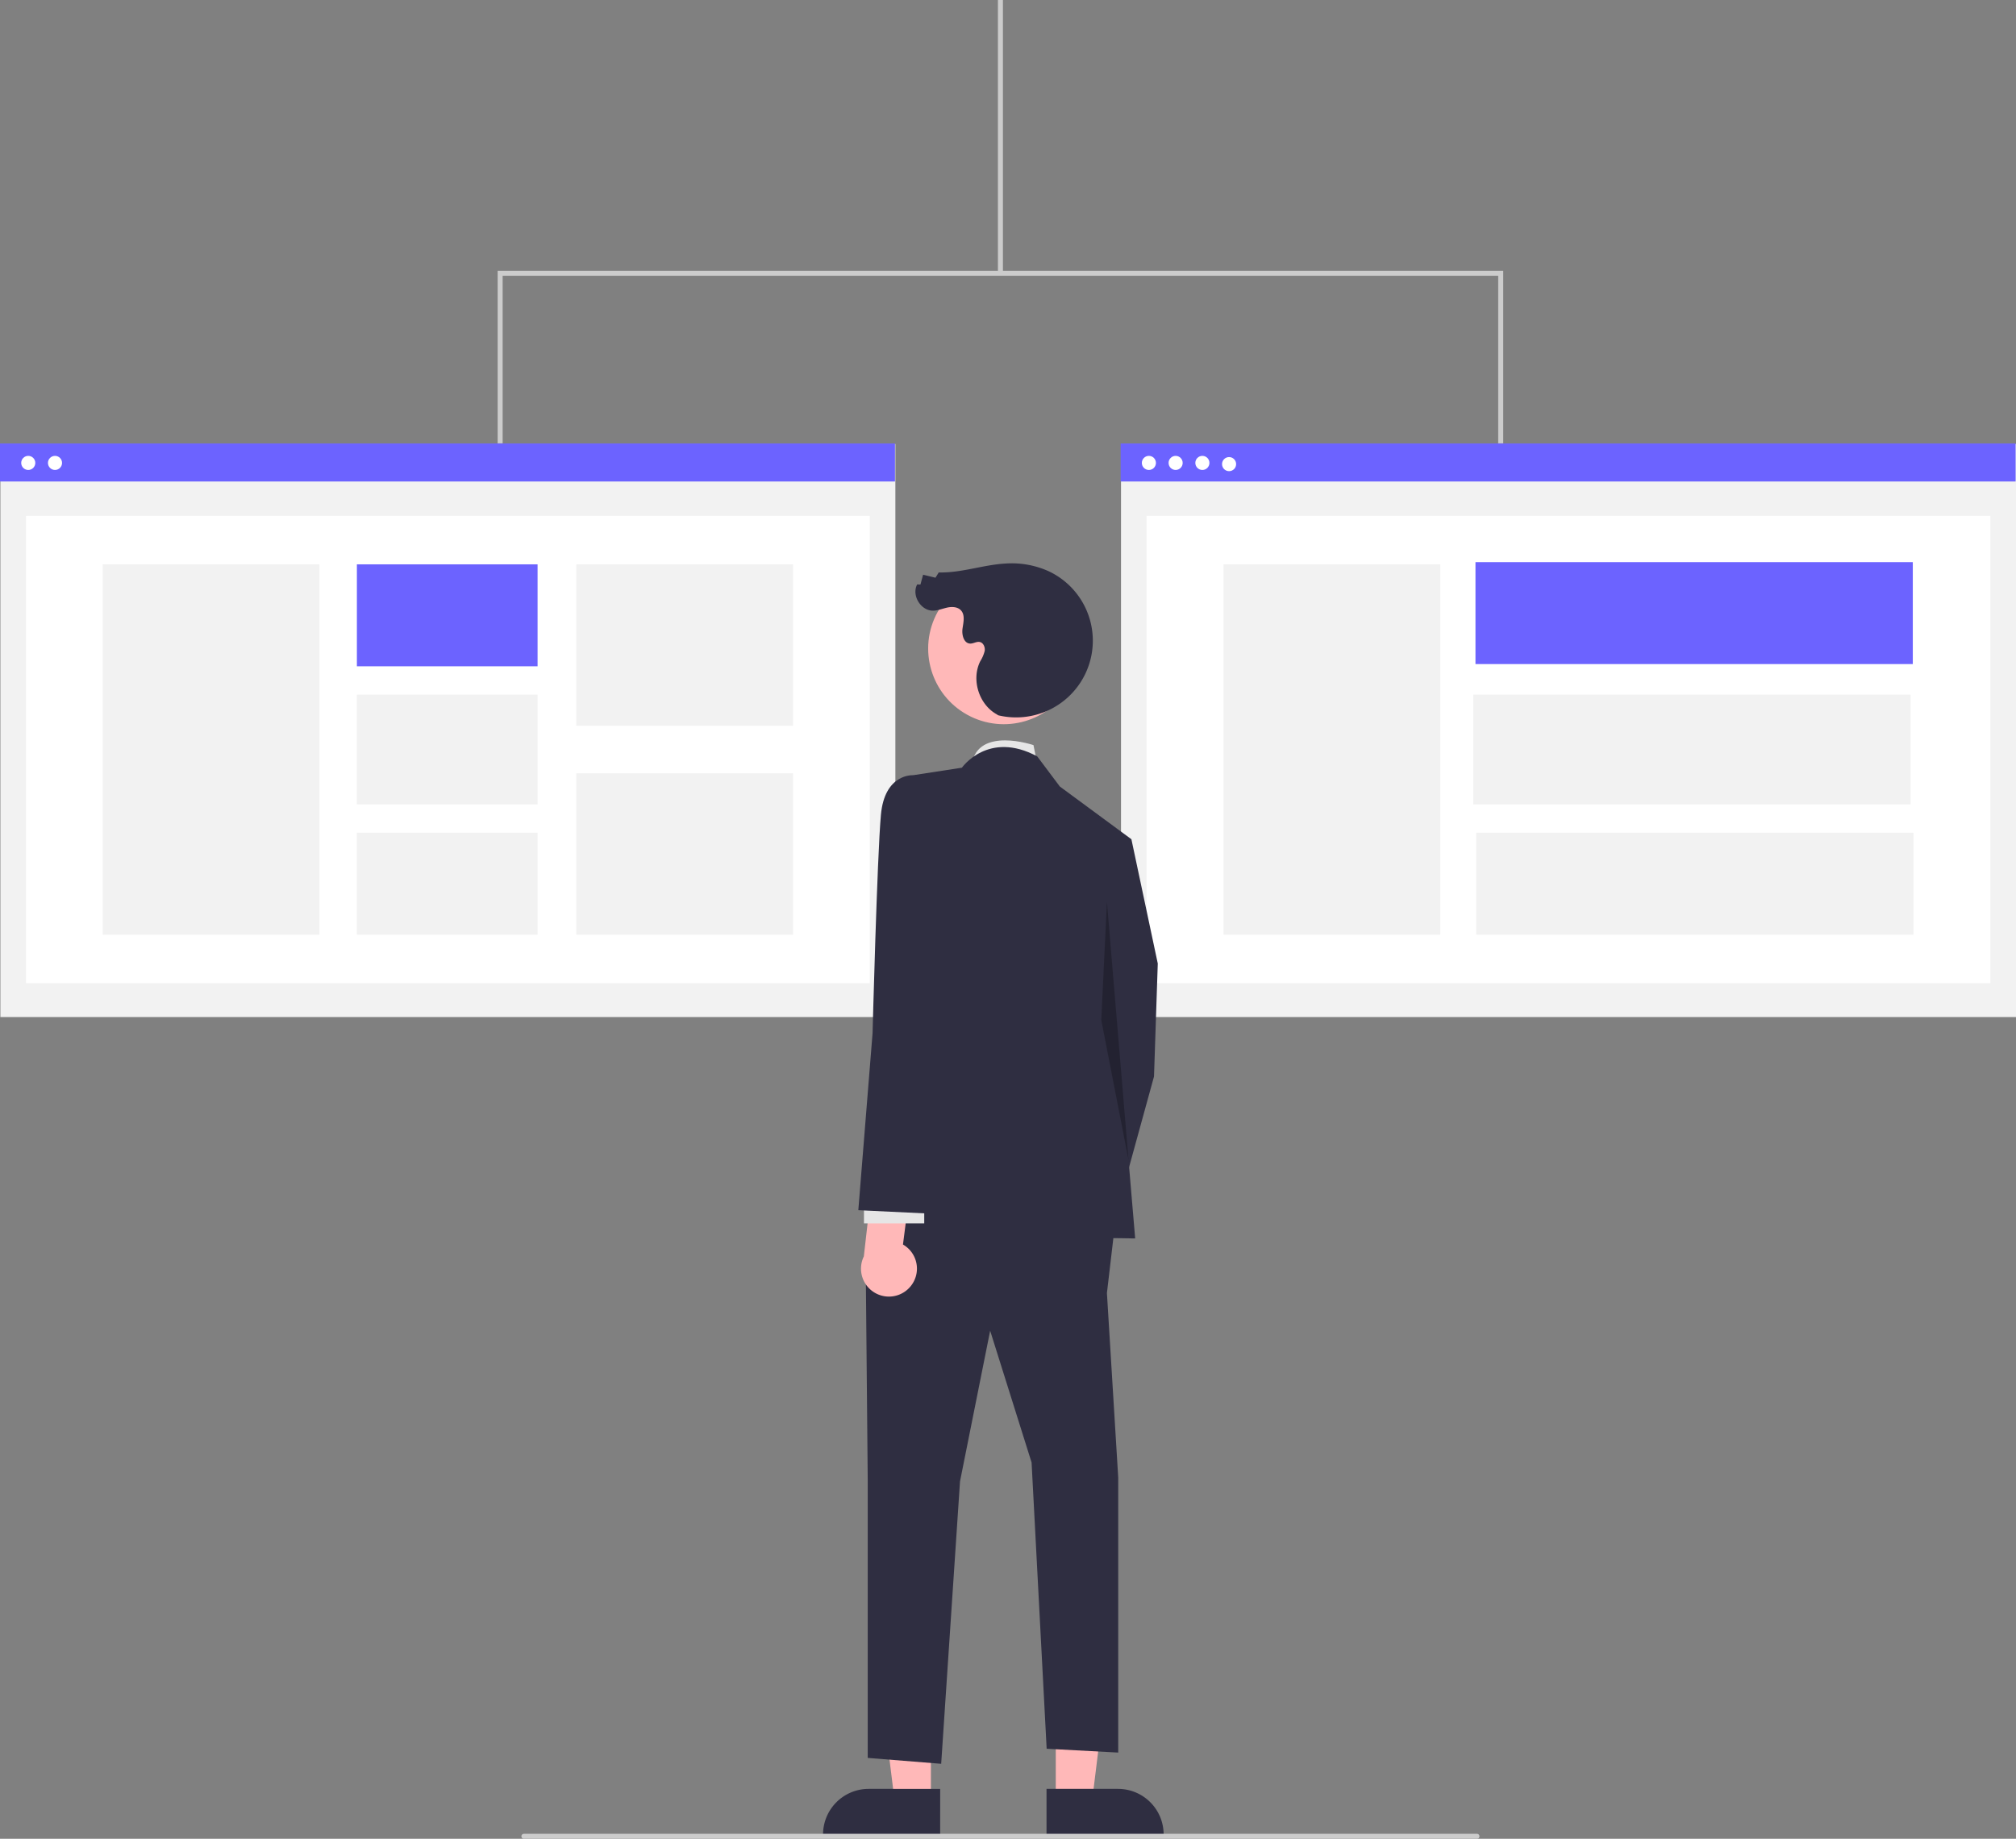 <?xml version="1.0" encoding="UTF-8" standalone="no"?>
<svg
   id="ff624502-9352-423b-a6a2-ce5f5205621e"
   data-name="Layer 1"
   width="805.947"
   height="735.268"
   viewBox="0 0 805.947 735.268"
   version="1.1"
   sodipodi:docname="1- split_testing-edit.svg"
   inkscape:version="1.1 (c68e22c387, 2021-05-23)"
   xmlns:inkscape="http://www.inkscape.org/namespaces/inkscape"
   xmlns:sodipodi="http://sodipodi.sourceforge.net/DTD/sodipodi-0.dtd"
   xmlns="http://www.w3.org/2000/svg"
   xmlns:svg="http://www.w3.org/2000/svg">
  <rect x="0" y="0" width="805.947" height="735.268" fill="#808080" stroke="none"/>
  <defs
     id="defs83" />
  <sodipodi:namedview
     id="namedview81"
     pagecolor="#505050"
     bordercolor="#eeeeee"
     borderopacity="1"
     inkscape:pageshadow="0"
     inkscape:pageopacity="0"
     inkscape:pagecheckerboard="0"
     showgrid="false"
     inkscape:zoom="1.1315608"
     inkscape:cx="402.54132"
     inkscape:cy="297.37685"
     inkscape:window-width="1920"
     inkscape:window-height="1017"
     inkscape:window-x="1912"
     inkscape:window-y="-8"
     inkscape:window-maximized="1"
     inkscape:current-layer="ff624502-9352-423b-a6a2-ce5f5205621e" />
  <rect
     x="0.153"
     y="177.534"
     width="357.795"
     height="229.148"
     fill="#f2f2f2"
     id="rect2" />
  <rect
     x="10.384"
     y="206.275"
     width="337.333"
     height="186.85"
     fill="#fff"
     id="rect4" />
  <rect
     y="177.331"
     width="357.795"
     height="15.2"
     fill="#6c63ff"
     id="rect6" />
  <circle
     cx="11.296"
     cy="185.102"
     r="2.817"
     fill="#fff"
     id="circle8" />
  <circle
     cx="21.989"
     cy="185.102"
     r="2.817"
     fill="#fff"
     id="circle10" />
  <rect
     x="41.035"
     y="225.662"
     width="86.679"
     height="148.076"
     fill="#f2f2f2"
     id="rect14" />
  <rect
     x="142.676"
     y="225.662"
     width="72.232"
     height="40.76"
     fill="#6c63ff"
     id="rect16" />
  <rect
     x="142.676"
     y="277.772"
     width="72.232"
     height="43.855"
     fill="#f2f2f2"
     id="rect18" />
  <rect
     x="142.676"
     y="332.978"
     width="72.232"
     height="40.76"
     fill="#f2f2f2"
     id="rect20" />
  <rect
     x="230.387"
     y="225.662"
     width="86.679"
     height="64.531"
     fill="#f2f2f2"
     id="rect22" />
  <rect
     x="230.387"
     y="309.207"
     width="86.679"
     height="64.531"
     fill="#f2f2f2"
     id="rect24" />
  <rect
     x="448.153"
     y="177.534"
     width="357.795"
     height="229.148"
     fill="#f2f2f2"
     id="rect26" />
  <rect
     x="458.384"
     y="206.275"
     width="337.333"
     height="186.85"
     fill="#fff"
     id="rect28" />
  <rect
     x="448"
     y="177.331"
     width="357.795"
     height="15.2"
     fill="#6c63ff"
     id="rect30" />
  <circle
     cx="459.296"
     cy="185.102"
     r="2.817"
     fill="#fff"
     id="circle32" />
  <circle
     cx="469.989"
     cy="185.102"
     r="2.817"
     fill="#fff"
     id="circle34" />
  <circle
     cx="480.683"
     cy="185.102"
     r="2.817"
     fill="#fff"
     id="circle36" />
  <circle
     cx="491.357"
     cy="185.584"
     fill="#ffffff"
     id="circle36-5"
     r="2.817" />
  <rect
     x="489.113"
     y="225.659"
     width="86.679"
     height="148.076"
     fill="#f2f2f2"
     id="rect38" />
  <rect
     x="589.859"
     y="224.776"
     width="174.834"
     height="40.76"
     fill="#6c63ff"
     id="rect40" />
  <rect
     x="588.975"
     y="277.77"
     width="174.834"
     height="43.855"
     fill="#f2f2f2"
     id="rect42" />
  <rect
     x="590.153"
     y="332.978"
     width="174.834"
     height="40.76"
     fill="#f2f2f2"
     id="rect44" />
  <rect
     x="398.947"
     width="2"
     height="109.268"
     fill="#ccc"
     id="rect46" />
  <polygon
     points="600.947 177.268 598.947 177.268 598.947 110.268 200.947 110.268 200.947 177.268 198.947 177.268 198.947 108.268 600.947 108.268 600.947 177.268"
     fill="#ccc"
     id="polygon48" />
  <path
     d="M611.689,387.834l-1.506-7.529s-22.149-7.529-24.627,7.529Z"
     transform="translate(-197.026 -82.366)"
     fill="#e6e6e6"
     id="path50" />
  <polygon
     points="372.154 720.046 357.633 720.045 350.725 664.036 372.156 664.037 372.154 720.046"
     fill="#ffb8b8"
     id="polygon52" />
  <path
     d="M572.883,816.488,526.062,816.486v-.592A18.225,18.225,0,0,1,544.286,797.67h.001l28.597.001Z"
     transform="translate(-197.026 -82.366)"
     fill="#2f2e41"
     id="path54" />
  <polygon
     points="422.075 720.046 436.596 720.045 443.504 664.036 422.073 664.037 422.075 720.046"
     fill="#ffb8b8"
     id="polygon56" />
  <path
     d="M615.398,797.671l28.597-.001h.001a18.225,18.225,0,0,1,18.224,18.224v.592l-46.821.002Z"
     transform="translate(-197.026 -82.366)"
     fill="#2f2e41"
     id="path58" />
  <polygon
     points="435.745 337.091 452.309 335.585 462.85 385.279 461.344 430.455 444.78 490.69 422.192 477.137 434.239 415.396 435.745 337.091"
     fill="#2f2e41"
     id="polygon60" />
  <polygon
     points="446.229 485.419 442.521 517.042 447.039 590.83 447.039 700.788 418.427 699.253 412.404 584.806 395.839 532.101 383.792 592.336 376.263 705.276 346.898 702.922 346.898 591.939 346.145 511.019 356.686 479.396 446.229 485.419"
     fill="#2f2e41"
     id="polygon62" />
  <path
     d="M581.571,389.34s10.541-15.059,30.117-4.518l9.035,12.047,28.612,21.082L643.312,488.727l7.529,88.846-106.917-1.506,18.07-88.846V392.351Z"
     transform="translate(-197.026 -82.366)"
     fill="#2f2e41"
     id="path64" />
  <polygon
     points="442.521 360.58 451.155 463.818 440.262 407.867 442.521 360.58"
     opacity="0.25"
     id="polygon66" />
  <path
     d="M561.008,596.772a11.106,11.106,0,0,0-2.994-16.765l3.219-25.175-14.822-5.688-4.047,35.616a11.167,11.167,0,0,0,18.643,12.012Z"
     transform="translate(-197.026 -82.366)"
     fill="#ffb8b8"
     id="path68" />
  <rect
     x="542.419"
     y="561.009"
     width="24.094"
     height="10.541"
     transform="translate(911.905 1050.193) rotate(-180)"
     fill="#e6e6e6"
     id="rect70" />
  <path
     d="M577.807,405.151l-15.812-12.8s-11.294-.753-12.8,15.812-3.338,87.34-3.338,87.34L540.16,566.279l31.623,1.506,6.023-76.604Z"
     transform="translate(-197.026 -82.366)"
     fill="#2f2e41"
     id="path72" />
  <circle
     cx="598.33"
     cy="341.707"
     r="30.239"
     transform="translate(-185.523 620.444) rotate(-61.337)"
     fill="#ffb8b8"
     id="circle74" />
  <path
     d="M596.071,368.381a30.673,30.673,0,0,0,20.068-57.652,35.868,35.868,0,0,0-16.936-3.039c-9.044.475-17.834,3.818-26.887,3.572l-1.312,2.109-4.945-1.199-1.06,3.926-1.303-.045c-2.333,4.336,1.421,10.544,6.345,10.491,1.949-.021,3.793-.833,5.699-1.241s4.151-.307,5.465,1.133c1.708,1.871.965,4.791.608,7.299s.533,5.887,3.066,5.969c1.294.042,2.524-.886,3.795-.642,1.48.284,2.229,2.072,2.013,3.564a14.18,14.18,0,0,1-1.771,4.135c-3.671,7.327-.571,17.295,6.607,21.248"
     transform="translate(-197.026 -82.366)"
     fill="#2f2e41"
     id="path76" />
  <path
     d="M787.474,817.634h-381a1,1,0,0,1,0-2h381a1,1,0,0,1,0,2Z"
     transform="translate(-197.026 -82.366)"
     fill="#ccc"
     id="path78" />
</svg>
